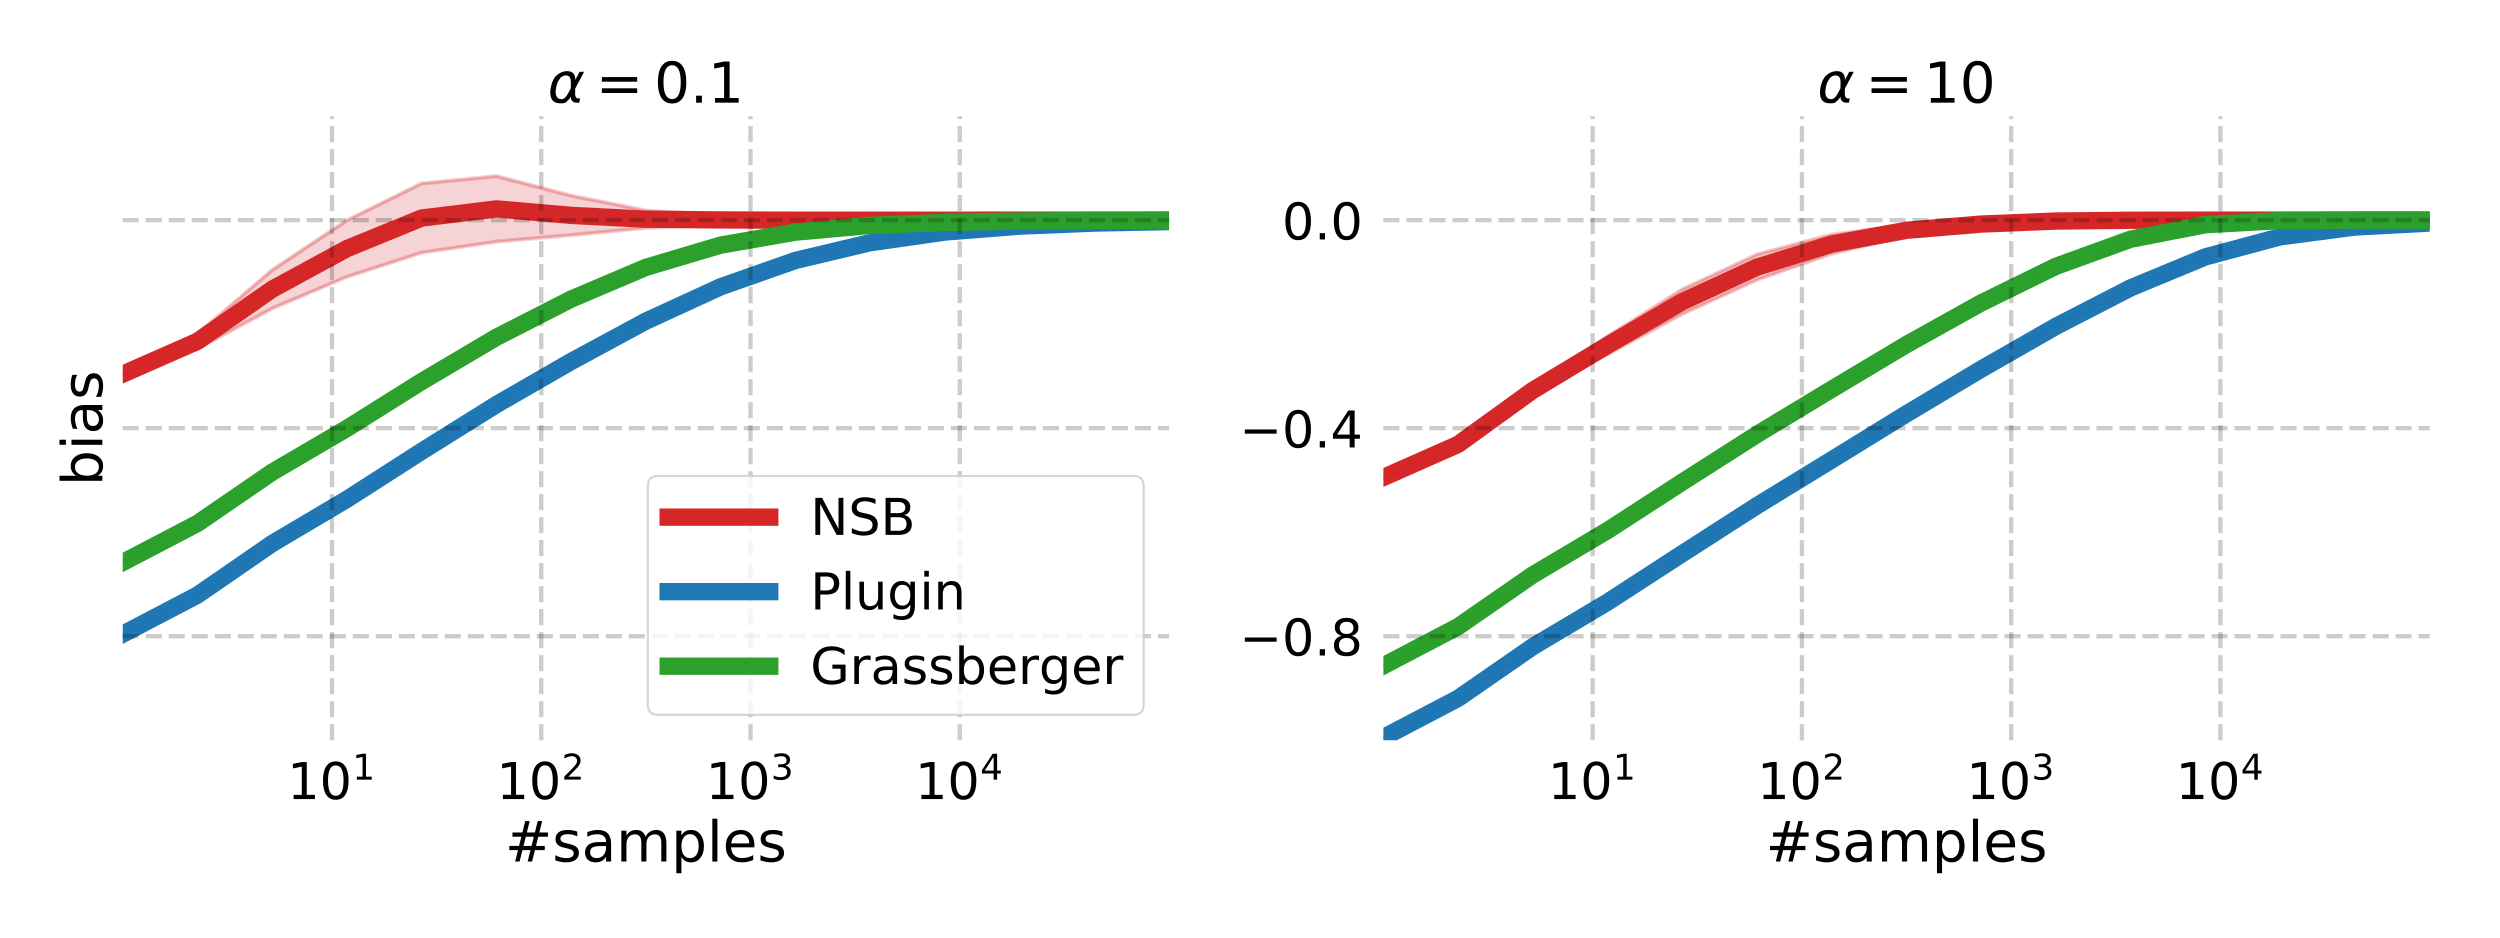 <?xml version="1.0" encoding="utf-8" standalone="no"?>
<!DOCTYPE svg PUBLIC "-//W3C//DTD SVG 1.1//EN"
  "http://www.w3.org/Graphics/SVG/1.1/DTD/svg11.dtd">
<!-- Created with matplotlib (https://matplotlib.org/) -->
<svg height="432pt" version="1.1" viewBox="0 0 1152 432" width="1152pt" xmlns="http://www.w3.org/2000/svg" xmlns:xlink="http://www.w3.org/1999/xlink">
 <defs>
  <style type="text/css">
*{stroke-linecap:butt;stroke-linejoin:round;}
  </style>
 </defs>
 <g id="figure_1">
  <g id="patch_1">
   <path d="M 0 432
L 1152 432
L 1152 0
L 0 0
z
" style="fill:#ffffff;"/>
  </g>
  <g id="axes_1">
   <g id="patch_2">
    <path d="M 56.56 341.1
L 538.69 341.1
L 538.69 53.52
L 56.56 53.52
z
" style="fill:#ffffff;"/>
   </g>
   <g id="PolyCollection_1">
    <defs>
     <path d="M 56.56 -259.601
L 56.56 -259.601
L 90.998 -271.322
L 125.436 -289.936
L 159.874 -304.486
L 194.311 -315.619
L 228.749 -320.668
L 263.187 -323.703
L 297.625 -327.039
L 332.063 -328.57
L 366.501 -329.214
L 400.939 -329.636
L 435.376 -329.786
L 469.814 -329.877
L 504.252 -329.914
L 538.69 -329.914
L 538.69 -331.191
L 538.69 -331.191
L 504.252 -331.193
L 469.814 -331.221
L 435.376 -331.285
L 400.939 -331.443
L 366.501 -331.843
L 332.063 -332.74
L 297.625 -334.95
L 263.187 -341.793
L 228.749 -350.804
L 194.311 -347.448
L 159.874 -330.428
L 125.436 -307.526
L 90.998 -278.148
L 56.56 -259.601
z
" id="mfc18a01f6e" style="stroke:#d62728;stroke-opacity:0.2;"/>
    </defs>
    <g clip-path="url(#pbfcd645aa2)">
     <use style="fill:#d62728;fill-opacity:0.2;stroke:#d62728;stroke-opacity:0.2;" x="0" xlink:href="#mfc18a01f6e" y="432"/>
    </g>
   </g>
   <g id="PolyCollection_2">
    <defs>
     <path d="M 56.56 -139.775
L 56.56 -139.775
L 90.998 -157.223
L 125.436 -180.741
L 159.874 -201.142
L 194.311 -223.244
L 228.749 -244.751
L 263.187 -264.597
L 297.625 -283.247
L 332.063 -299.082
L 366.501 -311.23
L 400.939 -319.467
L 435.376 -324.399
L 469.814 -327.142
L 504.252 -328.566
L 538.69 -329.264
L 538.69 -330.538
L 538.69 -330.538
L 504.252 -329.834
L 469.814 -328.446
L 435.376 -325.754
L 400.939 -320.862
L 366.501 -312.74
L 332.063 -300.611
L 297.625 -284.818
L 263.187 -266.263
L 228.749 -246.406
L 194.311 -224.867
L 159.874 -202.774
L 125.436 -182.376
L 90.998 -158.363
L 56.56 -139.775
z
" id="m44ce366047" style="stroke:#1f77b4;stroke-opacity:0.2;"/>
    </defs>
    <g clip-path="url(#pbfcd645aa2)">
     <use style="fill:#1f77b4;fill-opacity:0.2;stroke:#1f77b4;stroke-opacity:0.2;" x="0" xlink:href="#m44ce366047" y="432"/>
    </g>
   </g>
   <g id="PolyCollection_3">
    <defs>
     <path d="M 56.56 -172.83
L 56.56 -172.83
L 90.998 -189.168
L 125.436 -212.078
L 159.874 -232.262
L 194.311 -253.949
L 228.749 -274.349
L 263.187 -292.073
L 297.625 -307.08
L 332.063 -317.679
L 366.501 -323.933
L 400.939 -327.281
L 435.376 -328.779
L 469.814 -329.454
L 504.252 -329.742
L 538.69 -329.843
L 538.69 -331.123
L 538.69 -331.123
L 504.252 -331.024
L 469.814 -330.81
L 435.376 -330.262
L 400.939 -328.983
L 366.501 -326.13
L 332.063 -320.415
L 297.625 -310.54
L 263.187 -296.273
L 228.749 -278.807
L 194.311 -258.465
L 159.874 -236.971
L 125.436 -216.794
L 90.998 -192.458
L 56.56 -172.83
z
" id="m86bd235fbe" style="stroke:#2ca02c;stroke-opacity:0.2;"/>
    </defs>
    <g clip-path="url(#pbfcd645aa2)">
     <use style="fill:#2ca02c;fill-opacity:0.2;stroke:#2ca02c;stroke-opacity:0.2;" x="0" xlink:href="#m86bd235fbe" y="432"/>
    </g>
   </g>
   <g id="matplotlib.axis_1">
    <g id="xtick_1">
     <g id="text_1">
      <!-- $\mathdefault{10^{1}}$ -->
      <defs>
       <path d="M 12.406 8.297
L 28.516 8.297
L 28.516 63.922
L 10.984 60.406
L 10.984 69.391
L 28.422 72.906
L 38.281 72.906
L 38.281 8.297
L 54.391 8.297
L 54.391 0
L 12.406 0
z
" id="DejaVuSans-49"/>
       <path d="M 31.781 66.406
Q 24.172 66.406 20.328 58.906
Q 16.5 51.422 16.5 36.375
Q 16.5 21.391 20.328 13.891
Q 24.172 6.391 31.781 6.391
Q 39.453 6.391 43.281 13.891
Q 47.125 21.391 47.125 36.375
Q 47.125 51.422 43.281 58.906
Q 39.453 66.406 31.781 66.406
z
M 31.781 74.219
Q 44.047 74.219 50.516 64.516
Q 56.984 54.828 56.984 36.375
Q 56.984 17.969 50.516 8.266
Q 44.047 -1.422 31.781 -1.422
Q 19.531 -1.422 13.062 8.266
Q 6.594 17.969 6.594 36.375
Q 6.594 54.828 13.062 64.516
Q 19.531 74.219 31.781 74.219
z
" id="DejaVuSans-48"/>
      </defs>
      <g transform="translate(132.394 368.38)scale(0.234 -0.234)">
       <use transform="translate(0 0.684)" xlink:href="#DejaVuSans-49"/>
       <use transform="translate(63.623 0.684)" xlink:href="#DejaVuSans-48"/>
       <use transform="translate(128.203 38.966)scale(0.7)" xlink:href="#DejaVuSans-49"/>
      </g>
     </g>
    </g>
    <g id="xtick_2">
     <g id="text_2">
      <!-- $\mathdefault{10^{2}}$ -->
      <defs>
       <path d="M 19.188 8.297
L 53.609 8.297
L 53.609 0
L 7.328 0
L 7.328 8.297
Q 12.938 14.109 22.625 23.891
Q 32.328 33.688 34.812 36.531
Q 39.547 41.844 41.422 45.531
Q 43.312 49.219 43.312 52.781
Q 43.312 58.594 39.234 62.25
Q 35.156 65.922 28.609 65.922
Q 23.969 65.922 18.812 64.312
Q 13.672 62.703 7.812 59.422
L 7.812 69.391
Q 13.766 71.781 18.938 73
Q 24.125 74.219 28.422 74.219
Q 39.75 74.219 46.484 68.547
Q 53.219 62.891 53.219 53.422
Q 53.219 48.922 51.531 44.891
Q 49.859 40.875 45.406 35.406
Q 44.188 33.984 37.641 27.219
Q 31.109 20.453 19.188 8.297
z
" id="DejaVuSans-50"/>
      </defs>
      <g transform="translate(228.82 368.38)scale(0.234 -0.234)">
       <use transform="translate(0 0.766)" xlink:href="#DejaVuSans-49"/>
       <use transform="translate(63.623 0.766)" xlink:href="#DejaVuSans-48"/>
       <use transform="translate(128.203 39.047)scale(0.7)" xlink:href="#DejaVuSans-50"/>
      </g>
     </g>
    </g>
    <g id="xtick_3">
     <g id="text_3">
      <!-- $\mathdefault{10^{3}}$ -->
      <defs>
       <path d="M 40.578 39.312
Q 47.656 37.797 51.625 33
Q 55.609 28.219 55.609 21.188
Q 55.609 10.406 48.188 4.484
Q 40.766 -1.422 27.094 -1.422
Q 22.516 -1.422 17.656 -0.516
Q 12.797 0.391 7.625 2.203
L 7.625 11.719
Q 11.719 9.328 16.594 8.109
Q 21.484 6.891 26.812 6.891
Q 36.078 6.891 40.938 10.547
Q 45.797 14.203 45.797 21.188
Q 45.797 27.641 41.281 31.266
Q 36.766 34.906 28.719 34.906
L 20.219 34.906
L 20.219 43.016
L 29.109 43.016
Q 36.375 43.016 40.234 45.922
Q 44.094 48.828 44.094 54.297
Q 44.094 59.906 40.109 62.906
Q 36.141 65.922 28.719 65.922
Q 24.656 65.922 20.016 65.031
Q 15.375 64.156 9.812 62.312
L 9.812 71.094
Q 15.438 72.656 20.344 73.438
Q 25.25 74.219 29.594 74.219
Q 40.828 74.219 47.359 69.109
Q 53.906 64.016 53.906 55.328
Q 53.906 49.266 50.438 45.094
Q 46.969 40.922 40.578 39.312
z
" id="DejaVuSans-51"/>
      </defs>
      <g transform="translate(325.246 368.38)scale(0.234 -0.234)">
       <use transform="translate(0 0.766)" xlink:href="#DejaVuSans-49"/>
       <use transform="translate(63.623 0.766)" xlink:href="#DejaVuSans-48"/>
       <use transform="translate(128.203 39.047)scale(0.7)" xlink:href="#DejaVuSans-51"/>
      </g>
     </g>
    </g>
    <g id="xtick_4">
     <g id="text_4">
      <!-- $\mathdefault{10^{4}}$ -->
      <defs>
       <path d="M 37.797 64.312
L 12.891 25.391
L 37.797 25.391
z
M 35.203 72.906
L 47.609 72.906
L 47.609 25.391
L 58.016 25.391
L 58.016 17.188
L 47.609 17.188
L 47.609 0
L 37.797 0
L 37.797 17.188
L 4.891 17.188
L 4.891 26.703
z
" id="DejaVuSans-52"/>
      </defs>
      <g transform="translate(421.672 368.38)scale(0.234 -0.234)">
       <use transform="translate(0 0.684)" xlink:href="#DejaVuSans-49"/>
       <use transform="translate(63.623 0.684)" xlink:href="#DejaVuSans-48"/>
       <use transform="translate(128.203 38.966)scale(0.7)" xlink:href="#DejaVuSans-52"/>
      </g>
     </g>
    </g>
    <g id="xtick_5"/>
    <g id="xtick_6"/>
    <g id="xtick_7"/>
    <g id="xtick_8"/>
    <g id="xtick_9"/>
    <g id="xtick_10"/>
    <g id="xtick_11"/>
    <g id="xtick_12"/>
    <g id="xtick_13"/>
    <g id="xtick_14"/>
    <g id="xtick_15"/>
    <g id="xtick_16"/>
    <g id="xtick_17"/>
    <g id="xtick_18"/>
    <g id="xtick_19"/>
    <g id="xtick_20"/>
    <g id="xtick_21"/>
    <g id="xtick_22"/>
    <g id="xtick_23"/>
    <g id="xtick_24"/>
    <g id="xtick_25"/>
    <g id="xtick_26"/>
    <g id="xtick_27"/>
    <g id="xtick_28"/>
    <g id="xtick_29"/>
    <g id="xtick_30"/>
    <g id="xtick_31"/>
    <g id="xtick_32"/>
    <g id="xtick_33"/>
    <g id="xtick_34"/>
    <g id="xtick_35"/>
    <g id="xtick_36"/>
    <g id="xtick_37"/>
    <g id="xtick_38"/>
    <g id="xtick_39"/>
    <g id="xtick_40"/>
    <g id="xtick_41"/>
    <g id="xtick_42"/>
    <g id="xtick_43"/>
    <g id="xtick_44"/>
    <g id="text_5">
     <!-- #samples -->
     <defs>
      <path d="M 51.125 44
L 36.922 44
L 32.812 27.688
L 47.125 27.688
z
M 43.797 71.781
L 38.719 51.516
L 52.984 51.516
L 58.109 71.781
L 65.922 71.781
L 60.891 51.516
L 76.125 51.516
L 76.125 44
L 58.984 44
L 54.984 27.688
L 70.516 27.688
L 70.516 20.219
L 53.078 20.219
L 48 0
L 40.188 0
L 45.219 20.219
L 30.906 20.219
L 25.875 0
L 18.016 0
L 23.094 20.219
L 7.719 20.219
L 7.719 27.688
L 24.906 27.688
L 29 44
L 13.281 44
L 13.281 51.516
L 30.906 51.516
L 35.891 71.781
z
" id="DejaVuSans-35"/>
      <path d="M 44.281 53.078
L 44.281 44.578
Q 40.484 46.531 36.375 47.5
Q 32.281 48.484 27.875 48.484
Q 21.188 48.484 17.844 46.438
Q 14.5 44.391 14.5 40.281
Q 14.5 37.156 16.891 35.375
Q 19.281 33.594 26.516 31.984
L 29.594 31.297
Q 39.156 29.25 43.188 25.516
Q 47.219 21.781 47.219 15.094
Q 47.219 7.469 41.188 3.016
Q 35.156 -1.422 24.609 -1.422
Q 20.219 -1.422 15.453 -0.562
Q 10.688 0.297 5.422 2
L 5.422 11.281
Q 10.406 8.688 15.234 7.391
Q 20.062 6.109 24.812 6.109
Q 31.156 6.109 34.562 8.281
Q 37.984 10.453 37.984 14.406
Q 37.984 18.062 35.516 20.016
Q 33.062 21.969 24.703 23.781
L 21.578 24.516
Q 13.234 26.266 9.516 29.906
Q 5.812 33.547 5.812 39.891
Q 5.812 47.609 11.281 51.797
Q 16.75 56 26.812 56
Q 31.781 56 36.172 55.266
Q 40.578 54.547 44.281 53.078
z
" id="DejaVuSans-115"/>
      <path d="M 34.281 27.484
Q 23.391 27.484 19.188 25
Q 14.984 22.516 14.984 16.5
Q 14.984 11.719 18.141 8.906
Q 21.297 6.109 26.703 6.109
Q 34.188 6.109 38.703 11.406
Q 43.219 16.703 43.219 25.484
L 43.219 27.484
z
M 52.203 31.203
L 52.203 0
L 43.219 0
L 43.219 8.297
Q 40.141 3.328 35.547 0.953
Q 30.953 -1.422 24.312 -1.422
Q 15.922 -1.422 10.953 3.297
Q 6 8.016 6 15.922
Q 6 25.141 12.172 29.828
Q 18.359 34.516 30.609 34.516
L 43.219 34.516
L 43.219 35.406
Q 43.219 41.609 39.141 45
Q 35.062 48.391 27.688 48.391
Q 23 48.391 18.547 47.266
Q 14.109 46.141 10.016 43.891
L 10.016 52.203
Q 14.938 54.109 19.578 55.047
Q 24.219 56 28.609 56
Q 40.484 56 46.344 49.844
Q 52.203 43.703 52.203 31.203
z
" id="DejaVuSans-97"/>
      <path d="M 52 44.188
Q 55.375 50.25 60.062 53.125
Q 64.75 56 71.094 56
Q 79.641 56 84.281 50.016
Q 88.922 44.047 88.922 33.016
L 88.922 0
L 79.891 0
L 79.891 32.719
Q 79.891 40.578 77.094 44.375
Q 74.312 48.188 68.609 48.188
Q 61.625 48.188 57.562 43.547
Q 53.516 38.922 53.516 30.906
L 53.516 0
L 44.484 0
L 44.484 32.719
Q 44.484 40.625 41.703 44.406
Q 38.922 48.188 33.109 48.188
Q 26.219 48.188 22.156 43.531
Q 18.109 38.875 18.109 30.906
L 18.109 0
L 9.078 0
L 9.078 54.688
L 18.109 54.688
L 18.109 46.188
Q 21.188 51.219 25.484 53.609
Q 29.781 56 35.688 56
Q 41.656 56 45.828 52.969
Q 50 49.953 52 44.188
z
" id="DejaVuSans-109"/>
      <path d="M 18.109 8.203
L 18.109 -20.797
L 9.078 -20.797
L 9.078 54.688
L 18.109 54.688
L 18.109 46.391
Q 20.953 51.266 25.266 53.625
Q 29.594 56 35.594 56
Q 45.562 56 51.781 48.094
Q 58.016 40.188 58.016 27.297
Q 58.016 14.406 51.781 6.484
Q 45.562 -1.422 35.594 -1.422
Q 29.594 -1.422 25.266 0.953
Q 20.953 3.328 18.109 8.203
z
M 48.688 27.297
Q 48.688 37.203 44.609 42.844
Q 40.531 48.484 33.406 48.484
Q 26.266 48.484 22.188 42.844
Q 18.109 37.203 18.109 27.297
Q 18.109 17.391 22.188 11.75
Q 26.266 6.109 33.406 6.109
Q 40.531 6.109 44.609 11.75
Q 48.688 17.391 48.688 27.297
z
" id="DejaVuSans-112"/>
      <path d="M 9.422 75.984
L 18.406 75.984
L 18.406 0
L 9.422 0
z
" id="DejaVuSans-108"/>
      <path d="M 56.203 29.594
L 56.203 25.203
L 14.891 25.203
Q 15.484 15.922 20.484 11.062
Q 25.484 6.203 34.422 6.203
Q 39.594 6.203 44.453 7.469
Q 49.312 8.734 54.109 11.281
L 54.109 2.781
Q 49.266 0.734 44.188 -0.344
Q 39.109 -1.422 33.891 -1.422
Q 20.797 -1.422 13.156 6.188
Q 5.516 13.812 5.516 26.812
Q 5.516 40.234 12.766 48.109
Q 20.016 56 32.328 56
Q 43.359 56 49.781 48.891
Q 56.203 41.797 56.203 29.594
z
M 47.219 32.234
Q 47.125 39.594 43.094 43.984
Q 39.062 48.391 32.422 48.391
Q 24.906 48.391 20.391 44.141
Q 15.875 39.891 15.188 32.172
z
" id="DejaVuSans-101"/>
     </defs>
     <g transform="translate(232.694 397.003)scale(0.26 -0.26)">
      <use xlink:href="#DejaVuSans-35"/>
      <use x="83.789" xlink:href="#DejaVuSans-115"/>
      <use x="135.889" xlink:href="#DejaVuSans-97"/>
      <use x="197.168" xlink:href="#DejaVuSans-109"/>
      <use x="294.58" xlink:href="#DejaVuSans-112"/>
      <use x="358.057" xlink:href="#DejaVuSans-108"/>
      <use x="385.84" xlink:href="#DejaVuSans-101"/>
      <use x="447.363" xlink:href="#DejaVuSans-115"/>
     </g>
    </g>
   </g>
   <g id="matplotlib.axis_2">
    <g id="ytick_1"/>
    <g id="ytick_2"/>
    <g id="ytick_3"/>
    <g id="text_6">
     <!-- bias -->
     <defs>
      <path d="M 48.688 27.297
Q 48.688 37.203 44.609 42.844
Q 40.531 48.484 33.406 48.484
Q 26.266 48.484 22.188 42.844
Q 18.109 37.203 18.109 27.297
Q 18.109 17.391 22.188 11.75
Q 26.266 6.109 33.406 6.109
Q 40.531 6.109 44.609 11.75
Q 48.688 17.391 48.688 27.297
z
M 18.109 46.391
Q 20.953 51.266 25.266 53.625
Q 29.594 56 35.594 56
Q 45.562 56 51.781 48.094
Q 58.016 40.188 58.016 27.297
Q 58.016 14.406 51.781 6.484
Q 45.562 -1.422 35.594 -1.422
Q 29.594 -1.422 25.266 0.953
Q 20.953 3.328 18.109 8.203
L 18.109 0
L 9.078 0
L 9.078 75.984
L 18.109 75.984
z
" id="DejaVuSans-98"/>
      <path d="M 9.422 54.688
L 18.406 54.688
L 18.406 0
L 9.422 0
z
M 9.422 75.984
L 18.406 75.984
L 18.406 64.594
L 9.422 64.594
z
" id="DejaVuSans-105"/>
     </defs>
     <g transform="translate(47.153 223.913)rotate(-90)scale(0.26 -0.26)">
      <use xlink:href="#DejaVuSans-98"/>
      <use x="63.477" xlink:href="#DejaVuSans-105"/>
      <use x="91.26" xlink:href="#DejaVuSans-97"/>
      <use x="152.539" xlink:href="#DejaVuSans-115"/>
     </g>
    </g>
   </g>
   <g id="line2d_1">
    <path clip-path="url(#pbfcd645aa2)" d="M 56.56 172.399
L 90.998 157.265
L 125.436 133.269
L 159.874 114.543
L 194.311 100.467
L 228.749 96.264
L 263.187 99.252
L 297.625 101.006
L 332.063 101.345
L 366.501 101.472
L 400.939 101.46
L 435.376 101.464
L 469.814 101.451
L 504.252 101.447
L 538.69 101.448
" style="fill:none;stroke:#d62728;stroke-linecap:square;stroke-width:8;"/>
   </g>
   <g id="line2d_2">
    <path clip-path="url(#pbfcd645aa2)" d="M 56.56 172.399
L 90.998 160.678
L 125.436 142.064
L 159.874 127.514
L 194.311 116.381
L 228.749 111.332
L 263.187 108.297
L 297.625 104.961
L 332.063 103.43
L 366.501 102.786
L 400.939 102.364
L 435.376 102.214
L 469.814 102.123
L 504.252 102.086
L 538.69 102.086
" style="fill:none;stroke:#d62728;stroke-linecap:square;stroke-opacity:0.2;stroke-width:2;"/>
   </g>
   <g id="line2d_3">
    <path clip-path="url(#pbfcd645aa2)" d="M 56.56 172.399
L 90.998 153.852
L 125.436 124.474
L 159.874 101.572
L 194.311 84.552
L 228.749 81.196
L 263.187 90.207
L 297.625 97.05
L 332.063 99.26
L 366.501 100.157
L 400.939 100.557
L 435.376 100.715
L 469.814 100.779
L 504.252 100.807
L 538.69 100.809
" style="fill:none;stroke:#d62728;stroke-linecap:square;stroke-opacity:0.2;stroke-width:2;"/>
   </g>
   <g id="line2d_4">
    <path clip-path="url(#pbfcd645aa2)" d="M 56.56 292.225
L 90.998 274.207
L 125.436 250.442
L 159.874 230.042
L 194.311 207.944
L 228.749 186.422
L 263.187 166.57
L 297.625 147.968
L 332.063 132.154
L 366.501 120.015
L 400.939 111.836
L 435.376 106.923
L 469.814 104.206
L 504.252 102.8
L 538.69 102.099
" style="fill:none;stroke:#1f77b4;stroke-linecap:square;stroke-width:8;"/>
   </g>
   <g id="line2d_5">
    <path clip-path="url(#pbfcd645aa2)" d="M 56.56 292.225
L 90.998 274.777
L 125.436 251.259
L 159.874 230.858
L 194.311 208.756
L 228.749 187.249
L 263.187 167.403
L 297.625 148.753
L 332.063 132.918
L 366.501 120.77
L 400.939 112.533
L 435.376 107.601
L 469.814 104.858
L 504.252 103.434
L 538.69 102.736
" style="fill:none;stroke:#1f77b4;stroke-linecap:square;stroke-opacity:0.2;stroke-width:2;"/>
   </g>
   <g id="line2d_6">
    <path clip-path="url(#pbfcd645aa2)" d="M 56.56 292.225
L 90.998 273.637
L 125.436 249.624
L 159.874 229.226
L 194.311 207.133
L 228.749 185.594
L 263.187 165.737
L 297.625 147.182
L 332.063 131.389
L 366.501 119.26
L 400.939 111.138
L 435.376 106.246
L 469.814 103.554
L 504.252 102.166
L 538.69 101.462
" style="fill:none;stroke:#1f77b4;stroke-linecap:square;stroke-opacity:0.2;stroke-width:2;"/>
   </g>
   <g id="line2d_7">
    <path clip-path="url(#pbfcd645aa2)" d="M 56.56 259.17
L 90.998 241.187
L 125.436 217.564
L 159.874 197.384
L 194.311 175.793
L 228.749 155.422
L 263.187 137.827
L 297.625 123.19
L 332.063 112.953
L 366.501 106.968
L 400.939 103.868
L 435.376 102.479
L 469.814 101.868
L 504.252 101.617
L 538.69 101.517
" style="fill:none;stroke:#2ca02c;stroke-linecap:square;stroke-width:8;"/>
   </g>
   <g id="line2d_8">
    <path clip-path="url(#pbfcd645aa2)" d="M 56.56 259.17
L 90.998 242.832
L 125.436 219.922
L 159.874 199.738
L 194.311 178.051
L 228.749 157.651
L 263.187 139.927
L 297.625 124.92
L 332.063 114.321
L 366.501 108.067
L 400.939 104.719
L 435.376 103.221
L 469.814 102.546
L 504.252 102.258
L 538.69 102.157
" style="fill:none;stroke:#2ca02c;stroke-linecap:square;stroke-opacity:0.2;stroke-width:2;"/>
   </g>
   <g id="line2d_9">
    <path clip-path="url(#pbfcd645aa2)" d="M 56.56 259.17
L 90.998 239.542
L 125.436 215.206
L 159.874 195.029
L 194.311 173.535
L 228.749 153.193
L 263.187 135.727
L 297.625 121.46
L 332.063 111.585
L 366.501 105.87
L 400.939 103.017
L 435.376 101.738
L 469.814 101.19
L 504.252 100.976
L 538.69 100.877
" style="fill:none;stroke:#2ca02c;stroke-linecap:square;stroke-opacity:0.2;stroke-width:2;"/>
   </g>
   <g id="line2d_10">
    <path clip-path="url(#pbfcd645aa2)" d="M 152.986 341.1
L 152.986 53.52
" style="fill:none;stroke:#000000;stroke-dasharray:7.4,3.2;stroke-dashoffset:0;stroke-opacity:0.2;stroke-width:2;"/>
   </g>
   <g id="line2d_11">
    <path clip-path="url(#pbfcd645aa2)" d="M 249.412 341.1
L 249.412 53.52
" style="fill:none;stroke:#000000;stroke-dasharray:7.4,3.2;stroke-dashoffset:0;stroke-opacity:0.2;stroke-width:2;"/>
   </g>
   <g id="line2d_12">
    <path clip-path="url(#pbfcd645aa2)" d="M 345.838 341.1
L 345.838 53.52
" style="fill:none;stroke:#000000;stroke-dasharray:7.4,3.2;stroke-dashoffset:0;stroke-opacity:0.2;stroke-width:2;"/>
   </g>
   <g id="line2d_13">
    <path clip-path="url(#pbfcd645aa2)" d="M 442.264 341.1
L 442.264 53.52
" style="fill:none;stroke:#000000;stroke-dasharray:7.4,3.2;stroke-dashoffset:0;stroke-opacity:0.2;stroke-width:2;"/>
   </g>
   <g id="line2d_14">
    <path clip-path="url(#pbfcd645aa2)" d="M 56.56 293.17
L 538.69 293.17
" style="fill:none;stroke:#000000;stroke-dasharray:7.4,3.2;stroke-dashoffset:0;stroke-opacity:0.2;stroke-width:2;"/>
   </g>
   <g id="line2d_15">
    <path clip-path="url(#pbfcd645aa2)" d="M 56.56 197.31
L 538.69 197.31
" style="fill:none;stroke:#000000;stroke-dasharray:7.4,3.2;stroke-dashoffset:0;stroke-opacity:0.2;stroke-width:2;"/>
   </g>
   <g id="line2d_16">
    <path clip-path="url(#pbfcd645aa2)" d="M 56.56 101.45
L 538.69 101.45
" style="fill:none;stroke:#000000;stroke-dasharray:7.4,3.2;stroke-dashoffset:0;stroke-opacity:0.2;stroke-width:2;"/>
   </g>
   <g id="text_7">
    <!-- $\alpha = 0.1$ -->
    <defs>
     <path d="M 40.922 25.438
L 40.969 36.719
Q 41.016 48.25 32.328 48.297
Q 25.828 48.344 21.781 42.922
Q 16.703 36.234 14.984 27.297
Q 12.891 16.547 15.531 11.422
Q 18.266 6.203 24.172 6.203
Q 30.719 6.203 36.234 16.609
z
M 33.844 55.906
Q 49.078 56.156 48.875 40.375
Q 48.875 40.375 56.5 54.688
L 64.5 54.688
L 48.734 25.047
L 48.578 14.359
Q 48.578 11.969 49.906 9.969
Q 51.422 7.625 52.984 7.625
L 57.328 7.625
L 55.859 0
L 50.438 0
Q 45.844 0 42.531 4.109
Q 40.969 6.156 40.922 10.453
Q 37.75 5.219 32.281 0.781
Q 29.688 -1.266 22.703 -1.219
Q 11.281 -1.125 7.125 6.203
Q 2.875 13.812 5.516 27.297
Q 8.344 41.797 15.766 48.391
Q 24.125 55.766 33.844 55.906
z
" id="DejaVuSans-Oblique-945"/>
     <path d="M 10.594 45.406
L 73.188 45.406
L 73.188 37.203
L 10.594 37.203
z
M 10.594 25.484
L 73.188 25.484
L 73.188 17.188
L 10.594 17.188
z
" id="DejaVuSans-61"/>
     <path d="M 10.688 12.406
L 21 12.406
L 21 0
L 10.688 0
z
" id="DejaVuSans-46"/>
    </defs>
    <g transform="translate(252.385 47.52)scale(0.26 -0.26)">
     <use transform="translate(0 0.781)" xlink:href="#DejaVuSans-Oblique-945"/>
     <use transform="translate(85.4 0.781)" xlink:href="#DejaVuSans-61"/>
     <use transform="translate(188.672 0.781)" xlink:href="#DejaVuSans-48"/>
     <use transform="translate(252.295 0.781)" xlink:href="#DejaVuSans-46"/>
     <use transform="translate(284.082 0.781)" xlink:href="#DejaVuSans-49"/>
    </g>
   </g>
   <g id="legend_1">
    <g id="patch_3">
     <path d="M 303.217 329.4
L 522.31 329.4
Q 526.99 329.4 526.99 324.72
L 526.99 224.02
Q 526.99 219.34 522.31 219.34
L 303.217 219.34
Q 298.537 219.34 298.537 224.02
L 298.537 324.72
Q 298.537 329.4 303.217 329.4
z
" style="fill:#ffffff;opacity:0.8;stroke:#cccccc;stroke-linejoin:miter;"/>
    </g>
    <g id="line2d_17">
     <path d="M 307.897 238.29
L 354.697 238.29
" style="fill:none;stroke:#d62728;stroke-linecap:square;stroke-width:8;"/>
    </g>
    <g id="line2d_18"/>
    <g id="text_8">
     <!-- NSB -->
     <defs>
      <path d="M 9.812 72.906
L 23.094 72.906
L 55.422 11.922
L 55.422 72.906
L 64.984 72.906
L 64.984 0
L 51.703 0
L 19.391 60.984
L 19.391 0
L 9.812 0
z
" id="DejaVuSans-78"/>
      <path d="M 53.516 70.516
L 53.516 60.891
Q 47.906 63.578 42.922 64.891
Q 37.938 66.219 33.297 66.219
Q 25.25 66.219 20.875 63.094
Q 16.5 59.969 16.5 54.203
Q 16.5 49.359 19.406 46.891
Q 22.312 44.438 30.422 42.922
L 36.375 41.703
Q 47.406 39.594 52.656 34.297
Q 57.906 29 57.906 20.125
Q 57.906 9.516 50.797 4.047
Q 43.703 -1.422 29.984 -1.422
Q 24.812 -1.422 18.969 -0.25
Q 13.141 0.922 6.891 3.219
L 6.891 13.375
Q 12.891 10.016 18.656 8.297
Q 24.422 6.594 29.984 6.594
Q 38.422 6.594 43.016 9.906
Q 47.609 13.234 47.609 19.391
Q 47.609 24.75 44.312 27.781
Q 41.016 30.812 33.5 32.328
L 27.484 33.5
Q 16.453 35.688 11.516 40.375
Q 6.594 45.062 6.594 53.422
Q 6.594 63.094 13.406 68.656
Q 20.219 74.219 32.172 74.219
Q 37.312 74.219 42.625 73.281
Q 47.953 72.359 53.516 70.516
z
" id="DejaVuSans-83"/>
      <path d="M 19.672 34.812
L 19.672 8.109
L 35.5 8.109
Q 43.453 8.109 47.281 11.406
Q 51.125 14.703 51.125 21.484
Q 51.125 28.328 47.281 31.562
Q 43.453 34.812 35.5 34.812
z
M 19.672 64.797
L 19.672 42.828
L 34.281 42.828
Q 41.5 42.828 45.031 45.531
Q 48.578 48.25 48.578 53.812
Q 48.578 59.328 45.031 62.062
Q 41.5 64.797 34.281 64.797
z
M 9.812 72.906
L 35.016 72.906
Q 46.297 72.906 52.391 68.219
Q 58.5 63.531 58.5 54.891
Q 58.5 48.188 55.375 44.234
Q 52.25 40.281 46.188 39.312
Q 53.469 37.75 57.5 32.781
Q 61.531 27.828 61.531 20.406
Q 61.531 10.641 54.891 5.312
Q 48.25 0 35.984 0
L 9.812 0
z
" id="DejaVuSans-66"/>
     </defs>
     <g transform="translate(373.417 246.48)scale(0.234 -0.234)">
      <use xlink:href="#DejaVuSans-78"/>
      <use x="74.805" xlink:href="#DejaVuSans-83"/>
      <use x="138.281" xlink:href="#DejaVuSans-66"/>
     </g>
    </g>
    <g id="line2d_19">
     <path d="M 307.897 272.637
L 354.697 272.637
" style="fill:none;stroke:#1f77b4;stroke-linecap:square;stroke-width:8;"/>
    </g>
    <g id="line2d_20"/>
    <g id="text_9">
     <!-- Plugin -->
     <defs>
      <path d="M 19.672 64.797
L 19.672 37.406
L 32.078 37.406
Q 38.969 37.406 42.719 40.969
Q 46.484 44.531 46.484 51.125
Q 46.484 57.672 42.719 61.234
Q 38.969 64.797 32.078 64.797
z
M 9.812 72.906
L 32.078 72.906
Q 44.344 72.906 50.609 67.359
Q 56.891 61.812 56.891 51.125
Q 56.891 40.328 50.609 34.812
Q 44.344 29.297 32.078 29.297
L 19.672 29.297
L 19.672 0
L 9.812 0
z
" id="DejaVuSans-80"/>
      <path d="M 8.5 21.578
L 8.5 54.688
L 17.484 54.688
L 17.484 21.922
Q 17.484 14.156 20.5 10.266
Q 23.531 6.391 29.594 6.391
Q 36.859 6.391 41.078 11.031
Q 45.312 15.672 45.312 23.688
L 45.312 54.688
L 54.297 54.688
L 54.297 0
L 45.312 0
L 45.312 8.406
Q 42.047 3.422 37.719 1
Q 33.406 -1.422 27.688 -1.422
Q 18.266 -1.422 13.375 4.438
Q 8.5 10.297 8.5 21.578
z
M 31.109 56
z
" id="DejaVuSans-117"/>
      <path d="M 45.406 27.984
Q 45.406 37.75 41.375 43.109
Q 37.359 48.484 30.078 48.484
Q 22.859 48.484 18.828 43.109
Q 14.797 37.75 14.797 27.984
Q 14.797 18.266 18.828 12.891
Q 22.859 7.516 30.078 7.516
Q 37.359 7.516 41.375 12.891
Q 45.406 18.266 45.406 27.984
z
M 54.391 6.781
Q 54.391 -7.172 48.188 -13.984
Q 42 -20.797 29.203 -20.797
Q 24.469 -20.797 20.266 -20.094
Q 16.062 -19.391 12.109 -17.922
L 12.109 -9.188
Q 16.062 -11.328 19.922 -12.344
Q 23.781 -13.375 27.781 -13.375
Q 36.625 -13.375 41.016 -8.766
Q 45.406 -4.156 45.406 5.172
L 45.406 9.625
Q 42.625 4.781 38.281 2.391
Q 33.938 0 27.875 0
Q 17.828 0 11.672 7.656
Q 5.516 15.328 5.516 27.984
Q 5.516 40.672 11.672 48.328
Q 17.828 56 27.875 56
Q 33.938 56 38.281 53.609
Q 42.625 51.219 45.406 46.391
L 45.406 54.688
L 54.391 54.688
z
" id="DejaVuSans-103"/>
      <path d="M 54.891 33.016
L 54.891 0
L 45.906 0
L 45.906 32.719
Q 45.906 40.484 42.875 44.328
Q 39.844 48.188 33.797 48.188
Q 26.516 48.188 22.312 43.547
Q 18.109 38.922 18.109 30.906
L 18.109 0
L 9.078 0
L 9.078 54.688
L 18.109 54.688
L 18.109 46.188
Q 21.344 51.125 25.703 53.562
Q 30.078 56 35.797 56
Q 45.219 56 50.047 50.172
Q 54.891 44.344 54.891 33.016
z
" id="DejaVuSans-110"/>
     </defs>
     <g transform="translate(373.417 280.827)scale(0.234 -0.234)">
      <use xlink:href="#DejaVuSans-80"/>
      <use x="60.303" xlink:href="#DejaVuSans-108"/>
      <use x="88.086" xlink:href="#DejaVuSans-117"/>
      <use x="151.465" xlink:href="#DejaVuSans-103"/>
      <use x="214.941" xlink:href="#DejaVuSans-105"/>
      <use x="242.725" xlink:href="#DejaVuSans-110"/>
     </g>
    </g>
    <g id="line2d_21">
     <path d="M 307.897 306.984
L 354.697 306.984
" style="fill:none;stroke:#2ca02c;stroke-linecap:square;stroke-width:8;"/>
    </g>
    <g id="line2d_22"/>
    <g id="text_10">
     <!-- Grassberger -->
     <defs>
      <path d="M 59.516 10.406
L 59.516 29.984
L 43.406 29.984
L 43.406 38.094
L 69.281 38.094
L 69.281 6.781
Q 63.578 2.734 56.688 0.656
Q 49.812 -1.422 42 -1.422
Q 24.906 -1.422 15.25 8.562
Q 5.609 18.562 5.609 36.375
Q 5.609 54.25 15.25 64.234
Q 24.906 74.219 42 74.219
Q 49.125 74.219 55.547 72.453
Q 61.969 70.703 67.391 67.281
L 67.391 56.781
Q 61.922 61.422 55.766 63.766
Q 49.609 66.109 42.828 66.109
Q 29.438 66.109 22.719 58.641
Q 16.016 51.172 16.016 36.375
Q 16.016 21.625 22.719 14.156
Q 29.438 6.688 42.828 6.688
Q 48.047 6.688 52.141 7.594
Q 56.25 8.5 59.516 10.406
z
" id="DejaVuSans-71"/>
      <path d="M 41.109 46.297
Q 39.594 47.172 37.812 47.578
Q 36.031 48 33.891 48
Q 26.266 48 22.188 43.047
Q 18.109 38.094 18.109 28.812
L 18.109 0
L 9.078 0
L 9.078 54.688
L 18.109 54.688
L 18.109 46.188
Q 20.953 51.172 25.484 53.578
Q 30.031 56 36.531 56
Q 37.453 56 38.578 55.875
Q 39.703 55.766 41.062 55.516
z
" id="DejaVuSans-114"/>
     </defs>
     <g transform="translate(373.417 315.174)scale(0.234 -0.234)">
      <use xlink:href="#DejaVuSans-71"/>
      <use x="77.49" xlink:href="#DejaVuSans-114"/>
      <use x="118.604" xlink:href="#DejaVuSans-97"/>
      <use x="179.883" xlink:href="#DejaVuSans-115"/>
      <use x="231.982" xlink:href="#DejaVuSans-115"/>
      <use x="284.082" xlink:href="#DejaVuSans-98"/>
      <use x="347.559" xlink:href="#DejaVuSans-101"/>
      <use x="409.082" xlink:href="#DejaVuSans-114"/>
      <use x="450.18" xlink:href="#DejaVuSans-103"/>
      <use x="513.656" xlink:href="#DejaVuSans-101"/>
      <use x="575.18" xlink:href="#DejaVuSans-114"/>
     </g>
    </g>
   </g>
  </g>
  <g id="axes_2">
   <g id="patch_4">
    <path d="M 637.47 341.1
L 1119.6 341.1
L 1119.6 53.52
L 637.47 53.52
z
" style="fill:#ffffff;"/>
   </g>
   <g id="PolyCollection_4">
    <defs>
     <path d="M 637.47 -212.005
L 637.47 -212.005
L 671.908 -227.247
L 706.346 -252.144
L 740.784 -268.82
L 775.221 -287.376
L 809.659 -303.126
L 844.097 -315.193
L 878.535 -323.447
L 912.973 -327.31
L 947.411 -329.414
L 981.849 -330.027
L 1016.286 -330.315
L 1050.724 -330.43
L 1085.162 -330.491
L 1119.6 -330.514
L 1119.6 -330.587
L 1119.6 -330.587
L 1085.162 -330.609
L 1050.724 -330.656
L 1016.286 -330.799
L 981.849 -330.979
L 947.411 -330.868
L 912.973 -330.202
L 878.535 -328.342
L 844.097 -323.929
L 809.659 -314.695
L 775.221 -298.624
L 740.784 -276.981
L 706.346 -252.144
L 671.908 -227.247
L 637.47 -212.005
z
" id="m6bf685816c" style="stroke:#d62728;stroke-opacity:0.2;"/>
    </defs>
    <g clip-path="url(#pef775276d8)">
     <use style="fill:#d62728;fill-opacity:0.2;stroke:#d62728;stroke-opacity:0.2;" x="0" xlink:href="#m6bf685816c" y="432"/>
    </g>
   </g>
   <g id="PolyCollection_5">
    <defs>
     <path d="M 637.47 -92.179
L 637.47 -92.179
L 671.908 -110.215
L 706.346 -134.056
L 740.784 -154.299
L 775.221 -176.635
L 809.659 -198.748
L 844.097 -219.845
L 878.535 -241.072
L 912.973 -261.66
L 947.411 -281.399
L 981.849 -299.162
L 1016.286 -313.471
L 1050.724 -322.773
L 1085.162 -327.337
L 1119.6 -329.185
L 1119.6 -329.258
L 1119.6 -329.258
L 1085.162 -327.459
L 1050.724 -322.998
L 1016.286 -313.82
L 981.849 -299.607
L 947.411 -281.876
L 912.973 -262.191
L 878.535 -241.588
L 844.097 -220.384
L 809.659 -199.295
L 775.221 -177.175
L 740.784 -154.805
L 706.346 -134.056
L 671.908 -110.215
L 637.47 -92.179
z
" id="m183d7fa55c" style="stroke:#1f77b4;stroke-opacity:0.2;"/>
    </defs>
    <g clip-path="url(#pef775276d8)">
     <use style="fill:#1f77b4;fill-opacity:0.2;stroke:#1f77b4;stroke-opacity:0.2;" x="0" xlink:href="#m183d7fa55c" y="432"/>
    </g>
   </g>
   <g id="PolyCollection_6">
    <defs>
     <path d="M 637.47 -125.234
L 637.47 -125.234
L 671.908 -143.269
L 706.346 -167.111
L 740.784 -186.838
L 775.221 -209.09
L 809.659 -231.066
L 844.097 -251.89
L 878.535 -272.514
L 912.973 -291.688
L 947.411 -308.691
L 981.849 -321.277
L 1016.286 -328.145
L 1050.724 -330.193
L 1085.162 -330.479
L 1119.6 -330.511
L 1119.6 -330.59
L 1119.6 -330.59
L 1085.162 -330.616
L 1050.724 -330.513
L 1016.286 -328.79
L 981.849 -322.304
L 947.411 -309.933
L 912.973 -293.158
L 878.535 -273.981
L 844.097 -253.438
L 809.659 -232.633
L 775.221 -210.646
L 740.784 -188.3
L 706.346 -167.111
L 671.908 -143.269
L 637.47 -125.234
z
" id="m3ae83a563e" style="stroke:#2ca02c;stroke-opacity:0.2;"/>
    </defs>
    <g clip-path="url(#pef775276d8)">
     <use style="fill:#2ca02c;fill-opacity:0.2;stroke:#2ca02c;stroke-opacity:0.2;" x="0" xlink:href="#m3ae83a563e" y="432"/>
    </g>
   </g>
   <g id="matplotlib.axis_3">
    <g id="xtick_45">
     <g id="text_11">
      <!-- $\mathdefault{10^{1}}$ -->
      <g transform="translate(713.304 368.38)scale(0.234 -0.234)">
       <use transform="translate(0 0.684)" xlink:href="#DejaVuSans-49"/>
       <use transform="translate(63.623 0.684)" xlink:href="#DejaVuSans-48"/>
       <use transform="translate(128.203 38.966)scale(0.7)" xlink:href="#DejaVuSans-49"/>
      </g>
     </g>
    </g>
    <g id="xtick_46">
     <g id="text_12">
      <!-- $\mathdefault{10^{2}}$ -->
      <g transform="translate(809.73 368.38)scale(0.234 -0.234)">
       <use transform="translate(0 0.766)" xlink:href="#DejaVuSans-49"/>
       <use transform="translate(63.623 0.766)" xlink:href="#DejaVuSans-48"/>
       <use transform="translate(128.203 39.047)scale(0.7)" xlink:href="#DejaVuSans-50"/>
      </g>
     </g>
    </g>
    <g id="xtick_47">
     <g id="text_13">
      <!-- $\mathdefault{10^{3}}$ -->
      <g transform="translate(906.156 368.38)scale(0.234 -0.234)">
       <use transform="translate(0 0.766)" xlink:href="#DejaVuSans-49"/>
       <use transform="translate(63.623 0.766)" xlink:href="#DejaVuSans-48"/>
       <use transform="translate(128.203 39.047)scale(0.7)" xlink:href="#DejaVuSans-51"/>
      </g>
     </g>
    </g>
    <g id="xtick_48">
     <g id="text_14">
      <!-- $\mathdefault{10^{4}}$ -->
      <g transform="translate(1002.582 368.38)scale(0.234 -0.234)">
       <use transform="translate(0 0.684)" xlink:href="#DejaVuSans-49"/>
       <use transform="translate(63.623 0.684)" xlink:href="#DejaVuSans-48"/>
       <use transform="translate(128.203 38.966)scale(0.7)" xlink:href="#DejaVuSans-52"/>
      </g>
     </g>
    </g>
    <g id="xtick_49"/>
    <g id="xtick_50"/>
    <g id="xtick_51"/>
    <g id="xtick_52"/>
    <g id="xtick_53"/>
    <g id="xtick_54"/>
    <g id="xtick_55"/>
    <g id="xtick_56"/>
    <g id="xtick_57"/>
    <g id="xtick_58"/>
    <g id="xtick_59"/>
    <g id="xtick_60"/>
    <g id="xtick_61"/>
    <g id="xtick_62"/>
    <g id="xtick_63"/>
    <g id="xtick_64"/>
    <g id="xtick_65"/>
    <g id="xtick_66"/>
    <g id="xtick_67"/>
    <g id="xtick_68"/>
    <g id="xtick_69"/>
    <g id="xtick_70"/>
    <g id="xtick_71"/>
    <g id="xtick_72"/>
    <g id="xtick_73"/>
    <g id="xtick_74"/>
    <g id="xtick_75"/>
    <g id="xtick_76"/>
    <g id="xtick_77"/>
    <g id="xtick_78"/>
    <g id="xtick_79"/>
    <g id="xtick_80"/>
    <g id="xtick_81"/>
    <g id="xtick_82"/>
    <g id="xtick_83"/>
    <g id="xtick_84"/>
    <g id="xtick_85"/>
    <g id="xtick_86"/>
    <g id="xtick_87"/>
    <g id="xtick_88"/>
    <g id="text_15">
     <!-- #samples -->
     <g transform="translate(813.604 397.003)scale(0.26 -0.26)">
      <use xlink:href="#DejaVuSans-35"/>
      <use x="83.789" xlink:href="#DejaVuSans-115"/>
      <use x="135.889" xlink:href="#DejaVuSans-97"/>
      <use x="197.168" xlink:href="#DejaVuSans-109"/>
      <use x="294.58" xlink:href="#DejaVuSans-112"/>
      <use x="358.057" xlink:href="#DejaVuSans-108"/>
      <use x="385.84" xlink:href="#DejaVuSans-101"/>
      <use x="447.363" xlink:href="#DejaVuSans-115"/>
     </g>
    </g>
   </g>
   <g id="matplotlib.axis_4">
    <g id="ytick_4">
     <g id="text_16">
      <!-- −0.8 -->
      <defs>
       <path d="M 10.594 35.5
L 73.188 35.5
L 73.188 27.203
L 10.594 27.203
z
" id="DejaVuSans-8722"/>
       <path d="M 31.781 34.625
Q 24.75 34.625 20.719 30.859
Q 16.703 27.094 16.703 20.516
Q 16.703 13.922 20.719 10.156
Q 24.75 6.391 31.781 6.391
Q 38.812 6.391 42.859 10.172
Q 46.922 13.969 46.922 20.516
Q 46.922 27.094 42.891 30.859
Q 38.875 34.625 31.781 34.625
z
M 21.922 38.812
Q 15.578 40.375 12.031 44.719
Q 8.5 49.078 8.5 55.328
Q 8.5 64.062 14.719 69.141
Q 20.953 74.219 31.781 74.219
Q 42.672 74.219 48.875 69.141
Q 55.078 64.062 55.078 55.328
Q 55.078 49.078 51.531 44.719
Q 48 40.375 41.703 38.812
Q 48.828 37.156 52.797 32.312
Q 56.781 27.484 56.781 20.516
Q 56.781 9.906 50.312 4.234
Q 43.844 -1.422 31.781 -1.422
Q 19.734 -1.422 13.25 4.234
Q 6.781 9.906 6.781 20.516
Q 6.781 27.484 10.781 32.312
Q 14.797 37.156 21.922 38.812
z
M 18.312 54.391
Q 18.312 48.734 21.844 45.562
Q 25.391 42.391 31.781 42.391
Q 38.141 42.391 41.719 45.562
Q 45.312 48.734 45.312 54.391
Q 45.312 60.062 41.719 63.234
Q 38.141 66.406 31.781 66.406
Q 25.391 66.406 21.844 63.234
Q 18.312 60.062 18.312 54.391
z
" id="DejaVuSans-56"/>
      </defs>
      <g transform="translate(571.148 302.06)scale(0.234 -0.234)">
       <use xlink:href="#DejaVuSans-8722"/>
       <use x="83.789" xlink:href="#DejaVuSans-48"/>
       <use x="147.412" xlink:href="#DejaVuSans-46"/>
       <use x="179.199" xlink:href="#DejaVuSans-56"/>
      </g>
     </g>
    </g>
    <g id="ytick_5">
     <g id="text_17">
      <!-- −0.4 -->
      <g transform="translate(571.148 206.2)scale(0.234 -0.234)">
       <use xlink:href="#DejaVuSans-8722"/>
       <use x="83.789" xlink:href="#DejaVuSans-48"/>
       <use x="147.412" xlink:href="#DejaVuSans-46"/>
       <use x="179.199" xlink:href="#DejaVuSans-52"/>
      </g>
     </g>
    </g>
    <g id="ytick_6">
     <g id="text_18">
      <!-- 0.0 -->
      <g transform="translate(590.757 110.34)scale(0.234 -0.234)">
       <use xlink:href="#DejaVuSans-48"/>
       <use x="63.623" xlink:href="#DejaVuSans-46"/>
       <use x="95.41" xlink:href="#DejaVuSans-48"/>
      </g>
     </g>
    </g>
   </g>
   <g id="line2d_23">
    <path clip-path="url(#pef775276d8)" d="M 637.47 219.995
L 671.908 204.753
L 706.346 179.856
L 740.784 159.1
L 775.221 139
L 809.659 123.089
L 844.097 112.439
L 878.535 106.105
L 912.973 103.244
L 947.411 101.859
L 981.849 101.497
L 1016.286 101.443
L 1050.724 101.457
L 1085.162 101.45
L 1119.6 101.449
" style="fill:none;stroke:#d62728;stroke-linecap:square;stroke-width:8;"/>
   </g>
   <g id="line2d_24">
    <path clip-path="url(#pef775276d8)" d="M 637.47 219.995
L 671.908 204.753
L 706.346 179.856
L 740.784 163.18
L 775.221 144.624
L 809.659 128.874
L 844.097 116.807
L 878.535 108.553
L 912.973 104.69
L 947.411 102.586
L 981.849 101.973
L 1016.286 101.685
L 1050.724 101.57
L 1085.162 101.509
L 1119.6 101.486
" style="fill:none;stroke:#d62728;stroke-linecap:square;stroke-opacity:0.2;stroke-width:2;"/>
   </g>
   <g id="line2d_25">
    <path clip-path="url(#pef775276d8)" d="M 637.47 219.995
L 671.908 204.753
L 706.346 179.856
L 740.784 155.019
L 775.221 133.376
L 809.659 117.305
L 844.097 108.071
L 878.535 103.658
L 912.973 101.798
L 947.411 101.132
L 981.849 101.021
L 1016.286 101.201
L 1050.724 101.344
L 1085.162 101.391
L 1119.6 101.413
" style="fill:none;stroke:#d62728;stroke-linecap:square;stroke-opacity:0.2;stroke-width:2;"/>
   </g>
   <g id="line2d_26">
    <path clip-path="url(#pef775276d8)" d="M 637.47 339.821
L 671.908 321.785
L 706.346 297.944
L 740.784 277.448
L 775.221 255.095
L 809.659 232.978
L 844.097 211.885
L 878.535 190.67
L 912.973 170.075
L 947.411 150.362
L 981.849 132.616
L 1016.286 118.354
L 1050.724 109.114
L 1085.162 104.602
L 1119.6 102.779
" style="fill:none;stroke:#1f77b4;stroke-linecap:square;stroke-width:8;"/>
   </g>
   <g id="line2d_27">
    <path clip-path="url(#pef775276d8)" d="M 637.47 339.821
L 671.908 321.785
L 706.346 297.944
L 740.784 277.701
L 775.221 255.365
L 809.659 233.252
L 844.097 212.155
L 878.535 190.928
L 912.973 170.34
L 947.411 150.601
L 981.849 132.838
L 1016.286 118.529
L 1050.724 109.227
L 1085.162 104.663
L 1119.6 102.815
" style="fill:none;stroke:#1f77b4;stroke-linecap:square;stroke-opacity:0.2;stroke-width:2;"/>
   </g>
   <g id="line2d_28">
    <path clip-path="url(#pef775276d8)" d="M 637.47 339.821
L 671.908 321.785
L 706.346 297.944
L 740.784 277.195
L 775.221 254.825
L 809.659 232.705
L 844.097 211.616
L 878.535 190.412
L 912.973 169.809
L 947.411 150.124
L 981.849 132.393
L 1016.286 118.18
L 1050.724 109.002
L 1085.162 104.541
L 1119.6 102.742
" style="fill:none;stroke:#1f77b4;stroke-linecap:square;stroke-opacity:0.2;stroke-width:2;"/>
   </g>
   <g id="line2d_29">
    <path clip-path="url(#pef775276d8)" d="M 637.47 306.766
L 671.908 288.731
L 706.346 264.889
L 740.784 244.431
L 775.221 222.132
L 809.659 200.15
L 844.097 179.336
L 878.535 158.752
L 912.973 139.577
L 947.411 122.688
L 981.849 110.209
L 1016.286 103.533
L 1050.724 101.647
L 1085.162 101.453
L 1119.6 101.449
" style="fill:none;stroke:#2ca02c;stroke-linecap:square;stroke-width:8;"/>
   </g>
   <g id="line2d_30">
    <path clip-path="url(#pef775276d8)" d="M 637.47 306.766
L 671.908 288.731
L 706.346 264.889
L 740.784 245.162
L 775.221 222.91
L 809.659 200.934
L 844.097 180.11
L 878.535 159.486
L 912.973 140.312
L 947.411 123.309
L 981.849 110.723
L 1016.286 103.855
L 1050.724 101.807
L 1085.162 101.521
L 1119.6 101.489
" style="fill:none;stroke:#2ca02c;stroke-linecap:square;stroke-opacity:0.2;stroke-width:2;"/>
   </g>
   <g id="line2d_31">
    <path clip-path="url(#pef775276d8)" d="M 637.47 306.766
L 671.908 288.731
L 706.346 264.889
L 740.784 243.7
L 775.221 221.354
L 809.659 199.367
L 844.097 178.562
L 878.535 158.019
L 912.973 138.842
L 947.411 122.067
L 981.849 109.696
L 1016.286 103.21
L 1050.724 101.487
L 1085.162 101.384
L 1119.6 101.41
" style="fill:none;stroke:#2ca02c;stroke-linecap:square;stroke-opacity:0.2;stroke-width:2;"/>
   </g>
   <g id="line2d_32">
    <path clip-path="url(#pef775276d8)" d="M 733.896 341.1
L 733.896 53.52
" style="fill:none;stroke:#000000;stroke-dasharray:7.4,3.2;stroke-dashoffset:0;stroke-opacity:0.2;stroke-width:2;"/>
   </g>
   <g id="line2d_33">
    <path clip-path="url(#pef775276d8)" d="M 830.322 341.1
L 830.322 53.52
" style="fill:none;stroke:#000000;stroke-dasharray:7.4,3.2;stroke-dashoffset:0;stroke-opacity:0.2;stroke-width:2;"/>
   </g>
   <g id="line2d_34">
    <path clip-path="url(#pef775276d8)" d="M 926.748 341.1
L 926.748 53.52
" style="fill:none;stroke:#000000;stroke-dasharray:7.4,3.2;stroke-dashoffset:0;stroke-opacity:0.2;stroke-width:2;"/>
   </g>
   <g id="line2d_35">
    <path clip-path="url(#pef775276d8)" d="M 1023.174 341.1
L 1023.174 53.52
" style="fill:none;stroke:#000000;stroke-dasharray:7.4,3.2;stroke-dashoffset:0;stroke-opacity:0.2;stroke-width:2;"/>
   </g>
   <g id="line2d_36">
    <path clip-path="url(#pef775276d8)" d="M 637.47 293.17
L 1119.6 293.17
" style="fill:none;stroke:#000000;stroke-dasharray:7.4,3.2;stroke-dashoffset:0;stroke-opacity:0.2;stroke-width:2;"/>
   </g>
   <g id="line2d_37">
    <path clip-path="url(#pef775276d8)" d="M 637.47 197.31
L 1119.6 197.31
" style="fill:none;stroke:#000000;stroke-dasharray:7.4,3.2;stroke-dashoffset:0;stroke-opacity:0.2;stroke-width:2;"/>
   </g>
   <g id="line2d_38">
    <path clip-path="url(#pef775276d8)" d="M 637.47 101.45
L 1119.6 101.45
" style="fill:none;stroke:#000000;stroke-dasharray:7.4,3.2;stroke-dashoffset:0;stroke-opacity:0.2;stroke-width:2;"/>
   </g>
   <g id="text_19">
    <!-- $\alpha = 10$ -->
    <g transform="translate(837.455 47.52)scale(0.26 -0.26)">
     <use transform="translate(0 0.781)" xlink:href="#DejaVuSans-Oblique-945"/>
     <use transform="translate(85.4 0.781)" xlink:href="#DejaVuSans-61"/>
     <use transform="translate(188.672 0.781)" xlink:href="#DejaVuSans-49"/>
     <use transform="translate(252.295 0.781)" xlink:href="#DejaVuSans-48"/>
    </g>
   </g>
  </g>
 </g>
 <defs>
  <clipPath id="pbfcd645aa2">
   <rect height="287.58" width="482.13" x="56.56" y="53.52"/>
  </clipPath>
  <clipPath id="pef775276d8">
   <rect height="287.58" width="482.13" x="637.47" y="53.52"/>
  </clipPath>
 </defs>
</svg>
